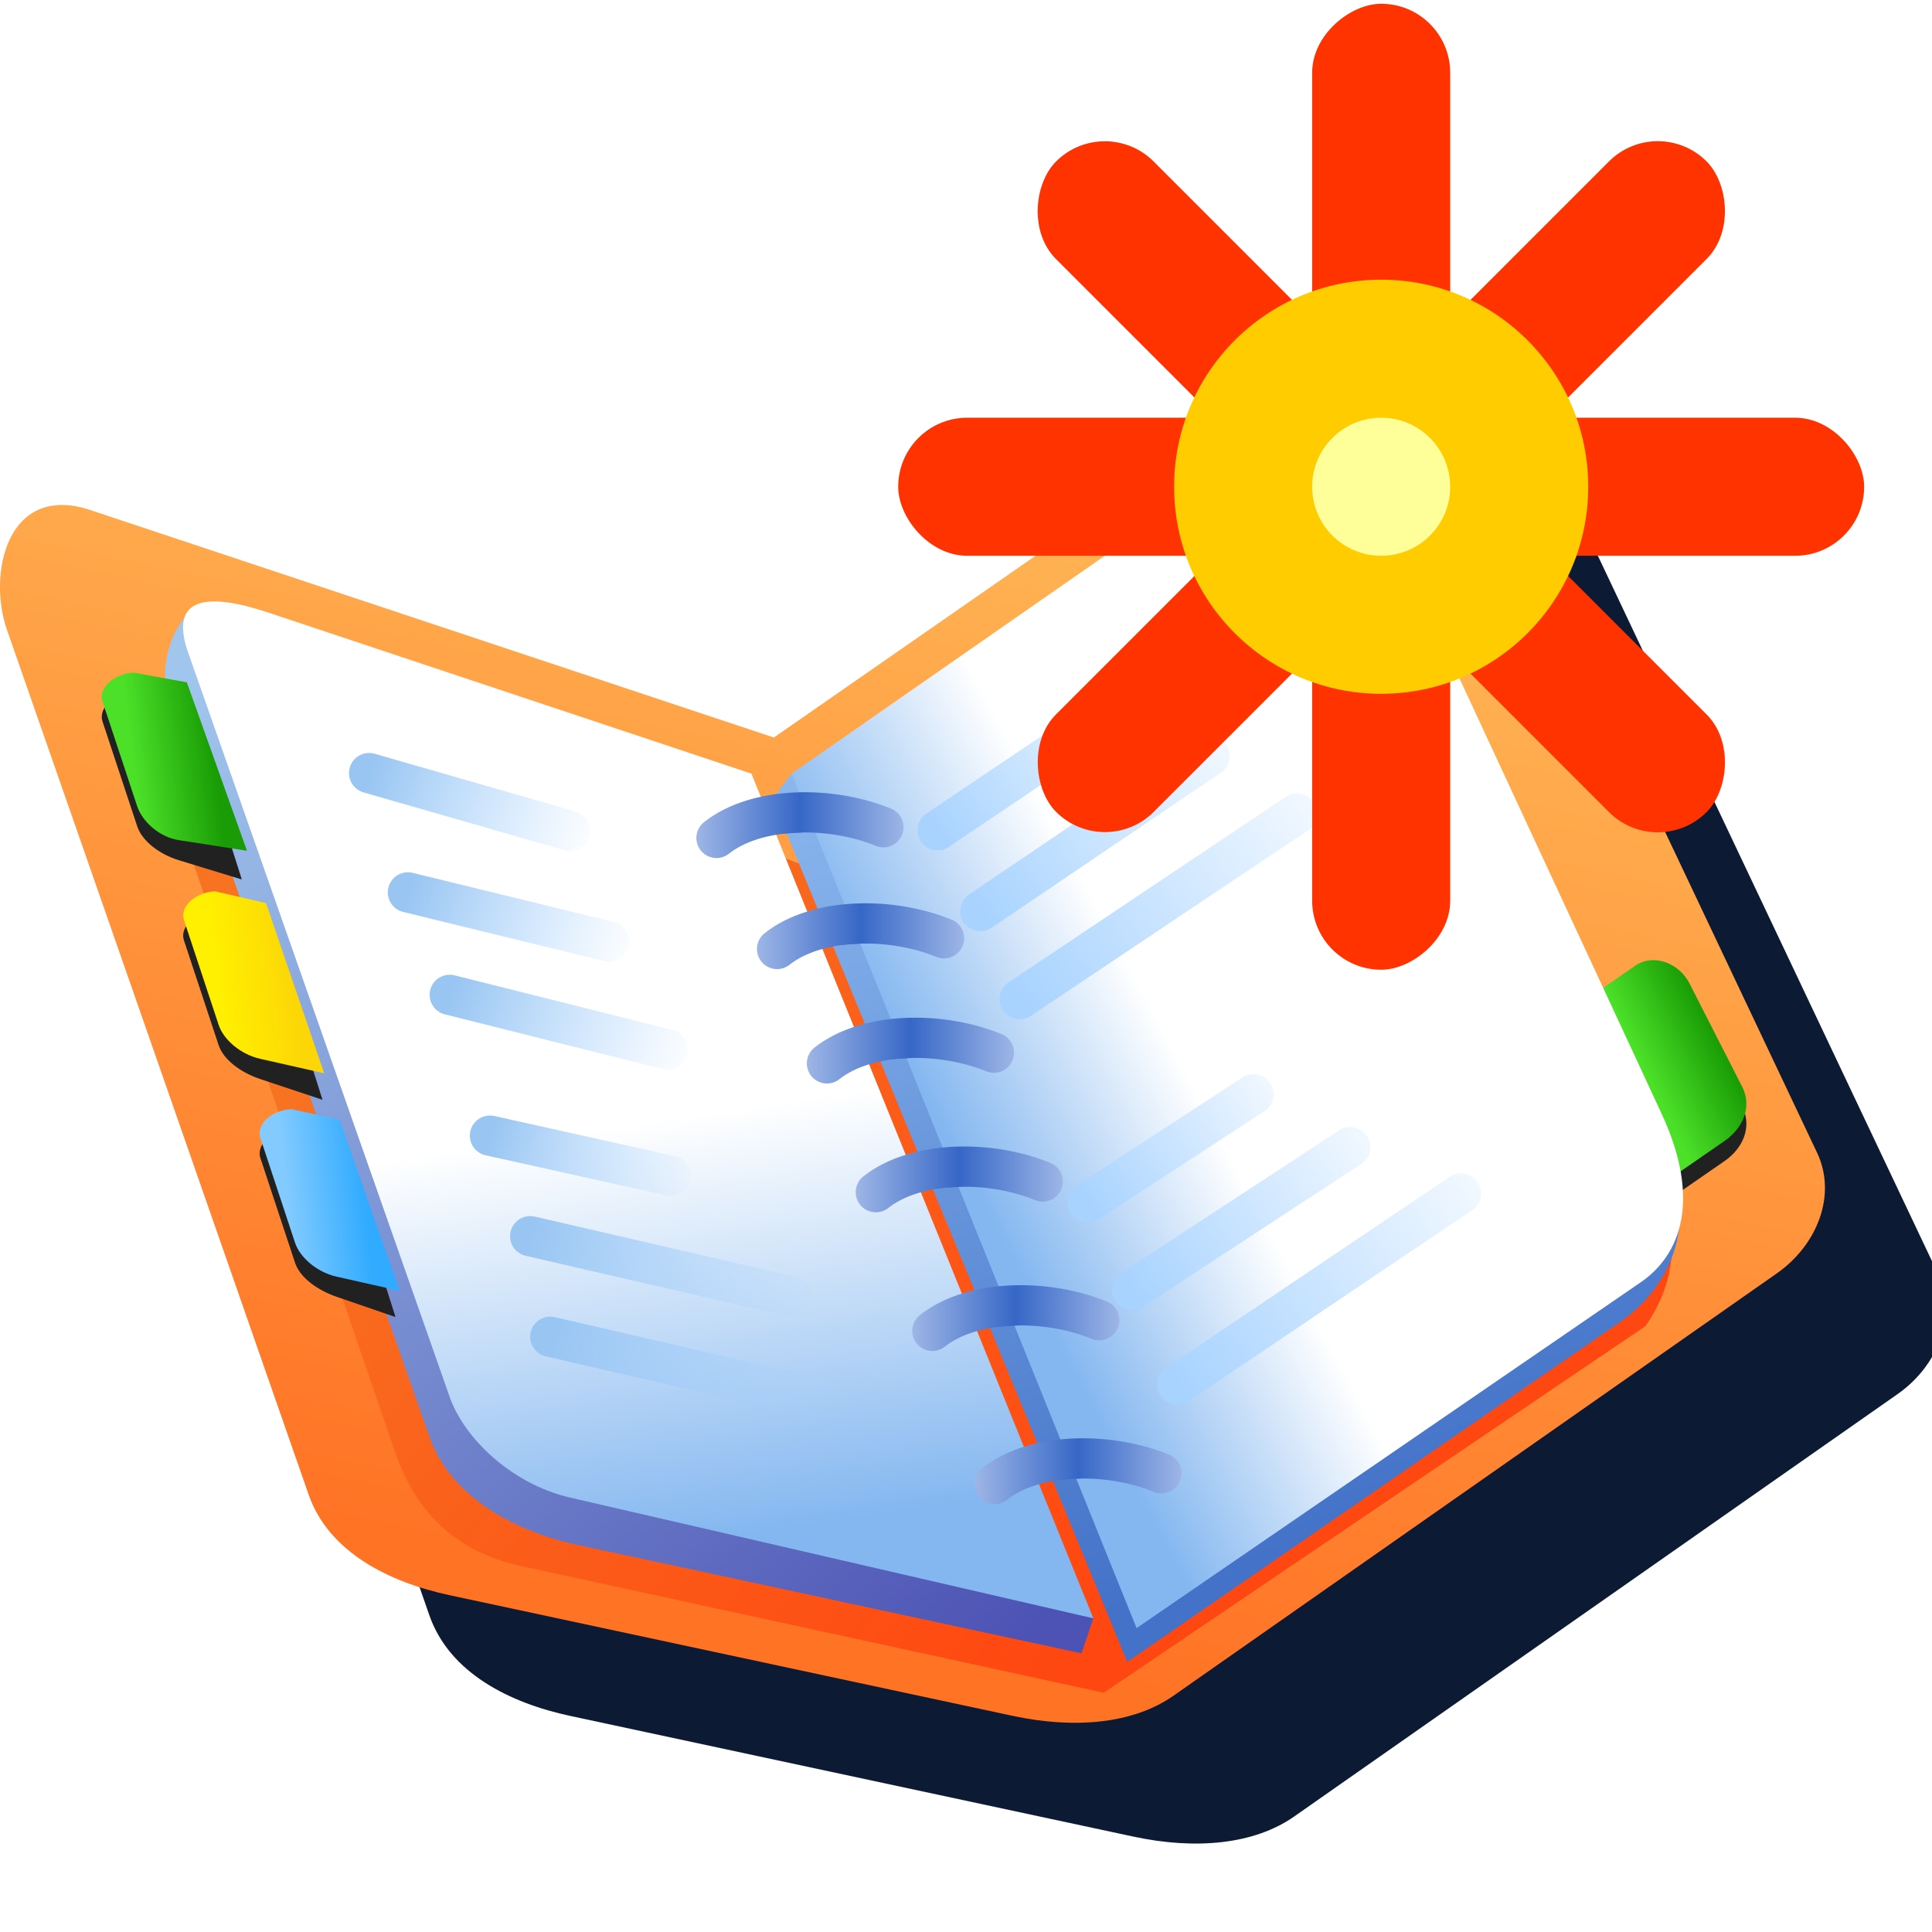 <?xml version="1.0" encoding="UTF-8" standalone="no"?>
<svg
   width="256"
   height="256"
   viewBox="0 0 256 256"
   version="1.1"
   id="svg8"
   inkscape:version="1.1.2 (0a00cf5339, 2022-02-04)"
   sodipodi:docname="address-book-new_32.svg"
   inkscape:export-filename="address-book-new.png"
   inkscape:export-xdpi="12"
   inkscape:export-ydpi="12"
   xmlns:inkscape="http://www.inkscape.org/namespaces/inkscape"
   xmlns:sodipodi="http://sodipodi.sourceforge.net/DTD/sodipodi-0.dtd"
   xmlns:xlink="http://www.w3.org/1999/xlink"
   xmlns="http://www.w3.org/2000/svg"
   xmlns:svg="http://www.w3.org/2000/svg"
   xmlns:rdf="http://www.w3.org/1999/02/22-rdf-syntax-ns#"
   xmlns:cc="http://creativecommons.org/ns#"
   xmlns:dc="http://purl.org/dc/elements/1.1/">
  <defs
     id="defs2">
    <linearGradient
       inkscape:collect="always"
       id="linearGradient380793">
      <stop
         style="stop-color:#ff4711;stop-opacity:1"
         offset="0"
         id="stop380789" />
      <stop
         style="stop-color:#f77221;stop-opacity:1"
         offset="1"
         id="stop380791" />
    </linearGradient>
    <linearGradient
       inkscape:collect="always"
       id="linearGradient299204">
      <stop
         style="stop-color:#ff7325;stop-opacity:1"
         offset="0"
         id="stop299200" />
      <stop
         style="stop-color:#ffbf5b;stop-opacity:1"
         offset="1"
         id="stop299202" />
    </linearGradient>
    <linearGradient
       inkscape:collect="always"
       id="linearGradient271741">
      <stop
         style="stop-color:#ffef00;stop-opacity:1"
         offset="0"
         id="stop271737" />
      <stop
         style="stop-color:#fcd607;stop-opacity:1"
         offset="1"
         id="stop271739" />
    </linearGradient>
    <linearGradient
       inkscape:collect="always"
       id="linearGradient259464">
      <stop
         style="stop-color:#83cbff;stop-opacity:1"
         offset="0"
         id="stop259460" />
      <stop
         style="stop-color:#30abff;stop-opacity:1"
         offset="1"
         id="stop259462" />
    </linearGradient>
    <linearGradient
       inkscape:collect="always"
       id="linearGradient246270">
      <stop
         style="stop-color:#a1c6ed;stop-opacity:1"
         offset="0"
         id="stop246266" />
      <stop
         style="stop-color:#4d53b4;stop-opacity:1"
         offset="1"
         id="stop246268" />
    </linearGradient>
    <linearGradient
       inkscape:collect="always"
       id="linearGradient215567">
      <stop
         style="stop-color:#9eb6e6;stop-opacity:1"
         offset="0"
         id="stop215563" />
      <stop
         style="stop-color:#3667c7;stop-opacity:1"
         offset="0.5"
         id="stop215729" />
      <stop
         style="stop-color:#9eb6e6;stop-opacity:1"
         offset="1"
         id="stop215565" />
    </linearGradient>
    <linearGradient
       inkscape:collect="always"
       id="linearGradient174148">
      <stop
         style="stop-color:#4372c8;stop-opacity:1;"
         offset="0"
         id="stop174144" />
      <stop
         style="stop-color:#8bb7ee;stop-opacity:1"
         offset="1"
         id="stop174146" />
    </linearGradient>
    <linearGradient
       inkscape:collect="always"
       id="linearGradient148866">
      <stop
         style="stop-color:#98c5f2;stop-opacity:1"
         offset="0"
         id="stop148862" />
      <stop
         style="stop-color:#a8d3ff;stop-opacity:0.027"
         offset="1"
         id="stop148864" />
    </linearGradient>
    <linearGradient
       inkscape:collect="always"
       id="linearGradient77535">
      <stop
         style="stop-color:#a8d3ff;stop-opacity:1"
         offset="0"
         id="stop77531" />
      <stop
         style="stop-color:#f3f9ff;stop-opacity:1"
         offset="1"
         id="stop77533" />
    </linearGradient>
    <linearGradient
       inkscape:collect="always"
       id="linearGradient54632">
      <stop
         style="stop-color:#4ce029;stop-opacity:1"
         offset="0"
         id="stop54628" />
      <stop
         style="stop-color:#199c05;stop-opacity:1"
         offset="1"
         id="stop54630" />
    </linearGradient>
    <linearGradient
       inkscape:collect="always"
       id="linearGradient14054">
      <stop
         style="stop-color:#84b7f0;stop-opacity:1"
         offset="0"
         id="stop14050" />
      <stop
         style="stop-color:#ffffff;stop-opacity:1"
         offset="1"
         id="stop14052" />
    </linearGradient>
    <linearGradient
       inkscape:collect="always"
       xlink:href="#linearGradient14054"
       id="linearGradient14056"
       x1="-91.525"
       y1="76.426"
       x2="-86.231"
       y2="73.614"
       gradientUnits="userSpaceOnUse"
       gradientTransform="translate(-19.213,0.076)" />
    <linearGradient
       inkscape:collect="always"
       xlink:href="#linearGradient54632"
       id="linearGradient54634"
       x1="-100.057"
       y1="33.027"
       x2="-98.087"
       y2="33.045"
       gradientUnits="userSpaceOnUse"
       gradientTransform="rotate(-27.019,-9.447,40.022)" />
    <linearGradient
       inkscape:collect="always"
       xlink:href="#linearGradient77535"
       id="linearGradient77537"
       x1="-91.718"
       y1="68.907"
       x2="-86.959"
       y2="65.54"
       gradientUnits="userSpaceOnUse"
       gradientTransform="translate(-19.213,0.076)" />
    <linearGradient
       inkscape:collect="always"
       xlink:href="#linearGradient77535"
       id="linearGradient141810"
       x1="-90.655"
       y1="70.918"
       x2="-84.453"
       y2="66.561"
       gradientUnits="userSpaceOnUse"
       gradientTransform="translate(-19.213,0.076)" />
    <linearGradient
       inkscape:collect="always"
       xlink:href="#linearGradient77535"
       id="linearGradient148017"
       x1="-89.677"
       y1="73.106"
       x2="-82.278"
       y2="67.991"
       gradientUnits="userSpaceOnUse"
       gradientTransform="translate(-19.213,0.076)" />
    <linearGradient
       inkscape:collect="always"
       xlink:href="#linearGradient77535"
       id="linearGradient148101"
       x1="-87.988"
       y1="78.159"
       x2="-83.365"
       y2="74.972"
       gradientUnits="userSpaceOnUse"
       gradientTransform="translate(-19.213,0.076)" />
    <linearGradient
       inkscape:collect="always"
       xlink:href="#linearGradient77535"
       id="linearGradient148223"
       x1="-86.879"
       y1="80.333"
       x2="-80.958"
       y2="76.286"
       gradientUnits="userSpaceOnUse"
       gradientTransform="translate(-19.213,0.076)" />
    <linearGradient
       inkscape:collect="always"
       xlink:href="#linearGradient77535"
       id="linearGradient148307"
       x1="-85.755"
       y1="82.685"
       x2="-78.205"
       y2="77.437"
       gradientUnits="userSpaceOnUse"
       gradientTransform="translate(-19.213,0.076)" />
    <linearGradient
       inkscape:collect="always"
       xlink:href="#linearGradient14054"
       id="linearGradient148719"
       x1="-96.29"
       y1="86.384"
       x2="-97.844"
       y2="76"
       gradientUnits="userSpaceOnUse"
       gradientTransform="translate(-19.213,0.076)" />
    <linearGradient
       inkscape:collect="always"
       xlink:href="#linearGradient148866"
       id="linearGradient148822"
       x1="-101.344"
       y1="81.5"
       x2="-94.344"
       y2="83.5"
       gradientUnits="userSpaceOnUse"
       gradientTransform="translate(-19.213,0.076)" />
    <linearGradient
       inkscape:collect="always"
       xlink:href="#linearGradient148866"
       id="linearGradient158833"
       x1="-101.844"
       y1="79"
       x2="-94.844"
       y2="81"
       gradientUnits="userSpaceOnUse"
       gradientTransform="translate(-19.213,0.076)" />
    <linearGradient
       inkscape:collect="always"
       xlink:href="#linearGradient148866"
       id="linearGradient158879"
       x1="-102.844"
       y1="76.5"
       x2="-97.844"
       y2="78"
       gradientUnits="userSpaceOnUse"
       gradientTransform="translate(-19.213,0.076)" />
    <linearGradient
       inkscape:collect="always"
       xlink:href="#linearGradient148866"
       id="linearGradient158965"
       gradientUnits="userSpaceOnUse"
       x1="-103.844"
       y1="73"
       x2="-97.922"
       y2="74.86"
       gradientTransform="translate(-19.213,0.076)" />
    <linearGradient
       inkscape:collect="always"
       xlink:href="#linearGradient148866"
       id="linearGradient159011"
       x1="-104.884"
       y1="70.453"
       x2="-99.38"
       y2="72.175"
       gradientUnits="userSpaceOnUse"
       gradientTransform="translate(-19.213,0.076)" />
    <linearGradient
       inkscape:collect="always"
       xlink:href="#linearGradient148866"
       id="linearGradient159095"
       x1="-105.849"
       y1="67.487"
       x2="-100.352"
       y2="69.424"
       gradientUnits="userSpaceOnUse"
       gradientTransform="translate(-19.213,0.076)" />
    <linearGradient
       inkscape:collect="always"
       xlink:href="#linearGradient174148"
       id="linearGradient174150"
       x1="-87.844"
       y1="88.5"
       x2="-95.344"
       y2="67.5"
       gradientUnits="userSpaceOnUse"
       gradientTransform="translate(-19.213,0.076)" />
    <linearGradient
       inkscape:collect="always"
       xlink:href="#linearGradient215567"
       id="linearGradient215569"
       x1="-97.713"
       y1="68.771"
       x2="-92.563"
       y2="68.771"
       gradientUnits="userSpaceOnUse"
       gradientTransform="translate(-19.213,0.076)" />
    <linearGradient
       inkscape:collect="always"
       xlink:href="#linearGradient215567"
       id="linearGradient246040"
       x1="-96.207"
       y1="71.531"
       x2="-91.057"
       y2="71.531"
       gradientUnits="userSpaceOnUse"
       gradientTransform="translate(-19.213,0.076)" />
    <linearGradient
       inkscape:collect="always"
       xlink:href="#linearGradient215567"
       id="linearGradient246048"
       x1="-94.967"
       y1="74.376"
       x2="-89.816"
       y2="74.376"
       gradientUnits="userSpaceOnUse"
       gradientTransform="translate(-19.213,0.076)" />
    <linearGradient
       inkscape:collect="always"
       xlink:href="#linearGradient215567"
       id="linearGradient246056"
       x1="-93.752"
       y1="77.578"
       x2="-88.601"
       y2="77.578"
       gradientUnits="userSpaceOnUse"
       gradientTransform="translate(-19.213,0.076)" />
    <linearGradient
       inkscape:collect="always"
       xlink:href="#linearGradient215567"
       id="linearGradient246064"
       x1="-92.347"
       y1="81.026"
       x2="-87.196"
       y2="81.026"
       gradientUnits="userSpaceOnUse"
       gradientTransform="translate(-19.213,0.076)" />
    <linearGradient
       inkscape:collect="always"
       xlink:href="#linearGradient215567"
       id="linearGradient246072"
       x1="-90.8"
       y1="84.832"
       x2="-85.65"
       y2="84.832"
       gradientUnits="userSpaceOnUse"
       gradientTransform="translate(-19.213,0.076)" />
    <linearGradient
       inkscape:collect="always"
       xlink:href="#linearGradient246270"
       id="linearGradient246272"
       x1="-110.202"
       y1="64.922"
       x2="-89.422"
       y2="88.748"
       gradientUnits="userSpaceOnUse"
       gradientTransform="translate(-19.213,0.076)" />
    <linearGradient
       inkscape:collect="always"
       xlink:href="#linearGradient259464"
       id="linearGradient259466"
       x1="-107.949"
       y1="77.892"
       x2="-105.969"
       y2="77.702"
       gradientUnits="userSpaceOnUse"
       gradientTransform="translate(-19.213,0.076)" />
    <linearGradient
       inkscape:collect="always"
       xlink:href="#linearGradient271741"
       id="linearGradient271743"
       x1="-109.575"
       y1="72.731"
       x2="-107.7"
       y2="72.5"
       gradientUnits="userSpaceOnUse"
       gradientTransform="translate(-19.213,0.076)" />
    <linearGradient
       inkscape:collect="always"
       xlink:href="#linearGradient54632"
       id="linearGradient288957"
       x1="-111.745"
       y1="66.941"
       x2="-109.759"
       y2="66.685"
       gradientUnits="userSpaceOnUse"
       gradientTransform="translate(-19.213,0.076)" />
    <linearGradient
       inkscape:collect="always"
       xlink:href="#linearGradient299204"
       id="linearGradient299206"
       x1="0.726"
       y1="62.548"
       x2="7.521"
       y2="30.377"
       gradientUnits="userSpaceOnUse"
       gradientTransform="translate(-108.133,27.5)" />
    <linearGradient
       inkscape:collect="always"
       xlink:href="#linearGradient380793"
       id="linearGradient380795"
       x1="-107.349"
       y1="89.446"
       x2="-125.602"
       y2="73.943"
       gradientUnits="userSpaceOnUse" />
    <filter
       inkscape:collect="always"
       style="color-interpolation-filters:sRGB"
       id="filter399307"
       x="-0.243"
       y="-0.182"
       width="1.485"
       height="1.364">
      <feGaussianBlur
         inkscape:collect="always"
         stdDeviation="0.352"
         id="feGaussianBlur399309" />
    </filter>
    <filter
       inkscape:collect="always"
       style="color-interpolation-filters:sRGB"
       id="filter399618"
       x="-0.243"
       y="-0.179"
       width="1.485"
       height="1.359">
      <feGaussianBlur
         inkscape:collect="always"
         stdDeviation="0.35"
         id="feGaussianBlur399620" />
    </filter>
    <filter
       inkscape:collect="always"
       style="color-interpolation-filters:sRGB"
       id="filter399750"
       x="-0.25"
       y="-0.181"
       width="1.5"
       height="1.362">
      <feGaussianBlur
         inkscape:collect="always"
         stdDeviation="0.352"
         id="feGaussianBlur399752" />
    </filter>
    <filter
       inkscape:collect="always"
       style="color-interpolation-filters:sRGB"
       id="filter399980"
       x="-0.21"
       y="-0.177"
       width="1.42"
       height="1.353">
      <feGaussianBlur
         inkscape:collect="always"
         stdDeviation="0.413"
         id="feGaussianBlur399982" />
    </filter>
    <filter
       inkscape:collect="always"
       style="color-interpolation-filters:sRGB"
       id="filter1055"
       x="-0.095"
       y="-0.125"
       width="1.19"
       height="1.25">
      <feGaussianBlur
         inkscape:collect="always"
         stdDeviation="9.584"
         id="feGaussianBlur1057" />
    </filter>
  </defs>
  <sodipodi:namedview
     inkscape:guide-bbox="true"
     id="base"
     pagecolor="#ffffff"
     bordercolor="#666666"
     borderopacity="1.0"
     inkscape:pageopacity="0.0"
     inkscape:pageshadow="2"
     inkscape:zoom="2"
     inkscape:cx="-45.5"
     inkscape:cy="264"
     inkscape:document-units="px"
     inkscape:current-layer="layer1"
     inkscape:document-rotation="0"
     showgrid="false"
     units="px"
     inkscape:window-width="3840"
     inkscape:window-height="2043"
     inkscape:window-x="0"
     inkscape:window-y="0"
     inkscape:window-maximized="1"
     inkscape:snap-bbox="true"
     inkscape:bbox-nodes="true"
     fit-margin-top="0"
     fit-margin-left="0"
     fit-margin-right="0"
     fit-margin-bottom="0"
     inkscape:bbox-paths="false"
     inkscape:snap-global="true"
     showguides="true"
     inkscape:pagecheckerboard="0"
     inkscape:snap-smooth-nodes="true"
     inkscape:object-paths="true">
    <inkscape:grid
       type="xygrid"
       id="grid1504"
       originx="0"
       originy="0" />
    <inkscape:grid
       type="xygrid"
       id="grid1507"
       spacingx="0.5"
       spacingy="0.5"
       originx="0"
       originy="0" />
  </sodipodi:namedview>
  <g
     inkscape:label="Layer 1"
     inkscape:groupmode="layer"
     id="layer1"
     transform="translate(-12.568)">
    <path
       id="path403036"
       style="fill:#0d1a33;fill-opacity:1;stroke:none;stroke-width:5.33px;stroke-linecap:butt;stroke-linejoin:miter;stroke-opacity:1;filter:url(#filter1055)"
       d="m 211.704,60.142 c -2.194,-0.058 -4.394,0.652 -6.326,1.994 L 131.11,113.726 40.149,83.457 C 29.489,80.226 26.921,92.084 29.489,99.447 l 39.975,114.596 c 2.665,7.64 10.659,11.611 18.654,13.324 l 74.621,15.99 c 8.24,1.766 15.99,1.067 21.32,-2.664 l 79.949,-55.967 c 5.33,-3.731 7.995,-10.362 5.33,-15.988 L 221.368,67.466 c -2.367,-4.997 -6.008,-7.228 -9.664,-7.324 z" />
    <g
       id="g402954"
       transform="matrix(5.33,0,0,5.33,728.054,-257.673)">
      <path
         style="opacity:1;fill:url(#linearGradient299206);fill-opacity:1;stroke:none;stroke-width:1px;stroke-linecap:butt;stroke-linejoin:miter;stroke-opacity:1"
         d="m -126.565,85.5 -7.5,-21.5 c -0.482,-1.381 0,-3.606 2,-3 L -114.999,66.679 -101.065,57 c 0.967,-0.671 2.289,-0.5 3,1 l 9,19 c 0.5,1.056 0,2.3 -1,3 l -15,10.5 c -1,0.7 -2.454,0.831 -4,0.5 l -14,-3 c -1.5,-0.321 -3,-1.067 -3.5,-2.5 z"
         id="path1048"
         sodipodi:nodetypes="ssscssssssss" />
      <path
         style="fill:url(#linearGradient380795);fill-opacity:1;stroke:none;stroke-width:1px;stroke-linecap:butt;stroke-linejoin:miter;stroke-opacity:1"
         d="m -121.823,67.191 -8.863,-1.054 6.266,18.295 c 0.4,1.167 1.224,2.427 3.127,2.841 l 14.497,3.152 13.464,-9.112 c 1.11,-1.588 0.486,-3.002 0.486,-3.002 0,0 -24.402,-9.911 -28.977,-11.121 z"
         id="path321624"
         sodipodi:nodetypes="ccsscccc" />
      <path
         style="fill:url(#linearGradient174150);fill-opacity:1;stroke:none;stroke-width:1px;stroke-linecap:butt;stroke-linejoin:miter;stroke-opacity:1"
         d="m -114.557,67.576 -0.478,0.628 8.821,21.455 12.236,-8.438 c 1.481,-1.021 1.718,-2.634 1.331,-3.397 l -13.202,9.891 -8.708,-20.138"
         id="path6913"
         sodipodi:nodetypes="cccsccc" />
      <path
         style="fill:url(#linearGradient246272);fill-opacity:1;stroke:none;stroke-width:1px;stroke-linecap:butt;stroke-linejoin:miter;stroke-opacity:1"
         d="m -107.057,88.576 -0.292,0.87 -12.558,-2.702 c -1.495,-0.322 -3.123,-1.168 -3.65,-2.668 l -6.5,-18.5 c -0.331,-0.943 0.5,-2.5 1,-2 z"
         id="path4690"
         sodipodi:nodetypes="ccssscc" />
      <path
         style="fill:#212121;fill-opacity:1;stroke:none;stroke-width:1px;stroke-linecap:butt;stroke-linejoin:miter;stroke-opacity:1;filter:url(#filter399750)"
         d="m -124.405,81.086 -1.465,-0.504 c -0.475,-0.164 -0.91,-0.476 -1.032,-0.843 l -0.861,-2.602 c -0.118,-0.356 0.316,-0.706 0.779,-0.718 l 1.237,0.434 z"
         id="path399622"
         sodipodi:nodetypes="csssscc" />
      <path
         style="fill:url(#linearGradient259466);fill-opacity:1;stroke:none;stroke-width:1px;stroke-linecap:butt;stroke-linejoin:miter;stroke-opacity:1"
         d="m -124.298,80.436 -1.573,-0.355 c -0.49,-0.111 -0.91,-0.476 -1.032,-0.843 l -0.861,-2.602 c -0.118,-0.356 0.316,-0.706 0.779,-0.718 l 1.186,0.257 z"
         id="path11587"
         sodipodi:nodetypes="csssscc" />
      <path
         style="fill:#212121;fill-opacity:1;stroke:none;stroke-width:1px;stroke-linecap:butt;stroke-linejoin:miter;stroke-opacity:1;filter:url(#filter399618)"
         d="m -126.22,75.685 -1.551,-0.517 c -0.477,-0.159 -0.91,-0.476 -1.032,-0.843 l -0.861,-2.602 c -0.118,-0.356 0.316,-0.706 0.779,-0.718 l 1.322,0.447 z"
         id="path399490"
         sodipodi:nodetypes="csssscc" />
      <path
         style="fill:url(#linearGradient271743);fill-opacity:1;stroke:none;stroke-width:1px;stroke-linecap:butt;stroke-linejoin:miter;stroke-opacity:1"
         d="m -126.178,75.026 -1.592,-0.36 c -0.49,-0.111 -0.91,-0.476 -1.032,-0.843 l -0.861,-2.602 c -0.118,-0.356 0.316,-0.706 0.779,-0.718 l 1.26,0.292 z"
         id="path11587-7"
         sodipodi:nodetypes="csssscc" />
      <path
         style="fill:#212121;fill-opacity:1;stroke:none;stroke-width:1px;stroke-linecap:butt;stroke-linejoin:miter;stroke-opacity:1;filter:url(#filter399307)"
         d="m -128.226,70.208 -1.569,-0.48 c -0.481,-0.147 -0.91,-0.476 -1.032,-0.843 l -0.861,-2.602 c -0.118,-0.356 0.316,-0.706 0.779,-0.718 l 1.341,0.41 z"
         id="path399053"
         sodipodi:nodetypes="csssscc" />
      <path
         style="fill:url(#linearGradient288957);fill-opacity:1;stroke:none;stroke-width:1px;stroke-linecap:butt;stroke-linejoin:miter;stroke-opacity:1"
         d="m -128.098,69.494 -1.698,-0.265 c -0.497,-0.078 -0.91,-0.476 -1.032,-0.843 l -0.861,-2.602 c -0.118,-0.356 0.316,-0.706 0.779,-0.718 l 1.317,0.24 z"
         id="path11587-5"
         sodipodi:nodetypes="csssscc" />
      <path
         style="fill:url(#linearGradient148719);fill-opacity:1;stroke:none;stroke-width:1px;stroke-linecap:butt;stroke-linejoin:miter;stroke-opacity:1"
         d="m -107.057,88.576 -13,-3 c -1.488,-0.343 -2.649,-1.5 -3,-2.5 l -6.5,-18.5 c -0.5,-1.423 0.5,-1.5 2,-1 l 12,4 z"
         id="path3815"
         sodipodi:nodetypes="csssscc" />
      <path
         id="path399834"
         style="fill:#212121;fill-opacity:1;fill-rule:evenodd;stroke-width:9;stroke-linecap:round;stroke-linejoin:round;filter:url(#filter399980);stop-color:#000000"
         d="m -94.995,73.825 1.412,-0.976 c 0.456,-0.315 1.093,-0.057 1.345,0.437 l 1.313,2.575 c 0.252,0.494 0.019,1.03 -0.437,1.345 l -1.412,0.976 c -0.456,0.315 -1.093,0.057 -1.345,-0.437 l -1.313,-2.575 c -0.252,-0.494 -0.019,-1.03 0.437,-1.345 z"
         sodipodi:nodetypes="sssssssss" />
      <path
         id="rect10885"
         style="fill:url(#linearGradient54634);fill-rule:evenodd;stroke-width:9;stroke-linecap:round;stroke-linejoin:round;stop-color:#000000"
         d="m -94.996,73.326 1.412,-0.976 c 0.456,-0.315 1.093,-0.057 1.345,0.437 l 1.313,2.575 c 0.252,0.494 0.019,1.03 -0.437,1.345 l -1.412,0.976 c -0.456,0.315 -1.093,0.057 -1.345,-0.437 l -1.313,-2.575 c -0.252,-0.494 -0.019,-1.03 0.437,-1.345 z"
         sodipodi:nodetypes="sssssssss" />
      <path
         style="fill:url(#linearGradient14056);fill-opacity:1;stroke:none;stroke-width:1px;stroke-linecap:butt;stroke-linejoin:miter;stroke-opacity:1"
         d="m -114.557,67.576 8.575,21.243 12.536,-8.599 c 0.991,-0.68 1.509,-2.051 0.517,-4.188 l -7.47,-16.087 c -0.496,-1.068 -1.657,-1.108 -2.657,-0.369 z"
         id="path5768"
         sodipodi:nodetypes="ccssssc" />
      <path
         style="fill:none;stroke:url(#linearGradient148822);stroke-width:1px;stroke-linecap:round;stroke-linejoin:miter;stroke-opacity:1"
         d="m -120.557,81.576 6.5,1.5"
         id="path7113" />
      <path
         style="fill:none;stroke:url(#linearGradient158833);stroke-width:1px;stroke-linecap:round;stroke-linejoin:miter;stroke-opacity:1"
         d="m -121.057,79.076 6.5,1.5"
         id="path7113-3"
         sodipodi:nodetypes="cc" />
      <path
         style="fill:none;stroke:url(#linearGradient158879);stroke-width:1px;stroke-linecap:round;stroke-linejoin:miter;stroke-opacity:1"
         d="m -122.057,76.576 4.5,1"
         id="path7393" />
      <path
         style="fill:none;stroke:url(#linearGradient158965);stroke-width:1px;stroke-linecap:round;stroke-linejoin:miter;stroke-opacity:1"
         d="m -123.057,73.076 5.422,1.36"
         id="path7518"
         sodipodi:nodetypes="cc" />
      <path
         style="fill:none;stroke:url(#linearGradient159011);stroke-width:1px;stroke-linecap:round;stroke-linejoin:miter;stroke-opacity:1"
         d="m -124.097,70.529 5.004,1.222"
         id="path7871"
         sodipodi:nodetypes="cc" />
      <path
         style="fill:none;stroke:url(#linearGradient159095);stroke-width:1px;stroke-linecap:round;stroke-linejoin:miter;stroke-opacity:1"
         d="M -125.062,67.563 -120.065,69"
         id="path8034" />
      <path
         style="fill:none;stroke:url(#linearGradient148017);stroke-width:1px;stroke-linecap:round;stroke-linejoin:miter;stroke-opacity:1"
         d="m -108.889,73.183 6.899,-4.616"
         id="path8313"
         sodipodi:nodetypes="cc" />
      <path
         style="fill:none;stroke:url(#linearGradient141810);stroke-width:1px;stroke-linecap:round;stroke-linejoin:miter;stroke-opacity:1"
         d="m -109.868,70.995 5.702,-3.857"
         id="path8590"
         sodipodi:nodetypes="cc" />
      <path
         style="fill:none;stroke:url(#linearGradient77537);stroke-width:1px;stroke-linecap:round;stroke-linejoin:miter;stroke-opacity:1"
         d="m -110.93,68.984 4.259,-2.867"
         id="path8753"
         sodipodi:nodetypes="cc" />
      <path
         style="fill:none;stroke:url(#linearGradient148101);stroke-width:1px;stroke-linecap:round;stroke-linejoin:miter;stroke-opacity:1"
         d="m -107.2,78.236 4.123,-2.687"
         id="path8840" />
      <path
         style="fill:none;stroke:url(#linearGradient148223);stroke-width:1px;stroke-linecap:round;stroke-linejoin:miter;stroke-opacity:1"
         d="m -106.091,80.409 5.421,-3.547"
         id="path8875"
         sodipodi:nodetypes="cc" />
      <path
         style="fill:none;stroke:url(#linearGradient148307);stroke-width:1px;stroke-linecap:round;stroke-linejoin:miter;stroke-opacity:1"
         d="m -104.967,82.761 7.05,-4.747"
         id="path9000"
         sodipodi:nodetypes="cc" />
      <path
         style="fill:#416bbf;fill-opacity:1;stroke:url(#linearGradient215569);stroke-width:1px;stroke-linecap:round;stroke-linejoin:miter;stroke-opacity:1"
         d="m -112.275,68.909 c -1.314,-0.538 -3.153,-0.523 -4.151,0.266"
         id="path13133"
         sodipodi:nodetypes="cc" />
      <path
         style="fill:#416bbf;fill-opacity:1;stroke:url(#linearGradient246040);stroke-width:1px;stroke-linecap:round;stroke-linejoin:miter;stroke-opacity:1"
         d="m -110.769,71.67 c -1.314,-0.538 -3.153,-0.523 -4.151,0.266"
         id="path13133-3"
         sodipodi:nodetypes="cc" />
      <path
         style="fill:#416bbf;fill-opacity:1;stroke:url(#linearGradient246048);stroke-width:1px;stroke-linecap:round;stroke-linejoin:miter;stroke-opacity:1"
         d="m -109.529,74.514 c -1.314,-0.538 -3.153,-0.523 -4.151,0.266"
         id="path13133-5"
         sodipodi:nodetypes="cc" />
      <path
         style="fill:#416bbf;fill-opacity:1;stroke:url(#linearGradient246056);stroke-width:1px;stroke-linecap:round;stroke-linejoin:miter;stroke-opacity:1"
         d="m -108.314,77.716 c -1.314,-0.538 -3.153,-0.523 -4.151,0.266"
         id="path13133-6"
         sodipodi:nodetypes="cc" />
      <path
         style="fill:#416bbf;fill-opacity:1;stroke:url(#linearGradient246064);stroke-width:1px;stroke-linecap:round;stroke-linejoin:miter;stroke-opacity:1"
         d="m -106.909,81.164 c -1.314,-0.538 -3.153,-0.523 -4.151,0.266"
         id="path13133-2"
         sodipodi:nodetypes="cc" />
      <path
         style="fill:#416bbf;fill-opacity:1;stroke:url(#linearGradient246072);stroke-width:1px;stroke-linecap:round;stroke-linejoin:miter;stroke-opacity:1"
         d="m -105.362,84.97 c -1.314,-0.538 -3.153,-0.523 -4.151,0.266"
         id="path13133-9"
         sodipodi:nodetypes="cc" />
    </g>
    <g
       transform="matrix(23.037,0,0,23.037,210.832,-60.456)"
       id="g4993">
      <rect
         ry="0.397"
         rx="0.397"
         y="0.265"
         x="2.646"
         height="0.794"
         width="5.556"
         id="rect4900-2"
         style="fill:#ff3300;fill-opacity:1;stroke:none;stroke-width:0.229;stroke-linecap:round;stroke-linejoin:round;stroke-miterlimit:4;stroke-dasharray:none;stroke-opacity:1"
         transform="rotate(90)" />
      <rect
         ry="0.397"
         rx="0.397"
         y="3.906"
         x="0.722"
         height="0.794"
         width="5.292"
         id="rect4900-0"
         style="fill:#ff3300;fill-opacity:1;stroke:none;stroke-width:0.229;stroke-linecap:round;stroke-linejoin:round;stroke-miterlimit:4;stroke-dasharray:none;stroke-opacity:1"
         transform="rotate(45)" />
      <rect
         style="fill:#ff3300;fill-opacity:1;stroke:none;stroke-width:0.229;stroke-linecap:round;stroke-linejoin:round;stroke-miterlimit:4;stroke-dasharray:none;stroke-opacity:1"
         id="rect4900"
         width="5.556"
         height="0.794"
         x="-3.44"
         y="5.027"
         rx="0.397"
         ry="0.397" />
      <rect
         transform="matrix(-0.707,0.707,0.707,0.707,0,0)"
         style="fill:#ff3300;fill-opacity:1;stroke:none;stroke-width:0.229;stroke-linecap:round;stroke-linejoin:round;stroke-miterlimit:4;stroke-dasharray:none;stroke-opacity:1"
         id="rect4900-0-1"
         width="5.292"
         height="0.794"
         x="1.657"
         y="2.971"
         rx="0.397"
         ry="0.397" />
      <g
         id="g4898"
         transform="translate(-1.191)">
        <circle
           r="1.191"
           cy="5.424"
           cx="0.529"
           id="path4879"
           style="fill:#ffcc00;fill-opacity:1;stroke:none;stroke-width:0.265;stroke-linecap:round;stroke-linejoin:round;stroke-miterlimit:4;stroke-dasharray:none;stroke-opacity:1" />
        <circle
           style="fill:#ffff99;fill-opacity:1;stroke:none;stroke-width:0.265;stroke-linecap:round;stroke-linejoin:round;stroke-miterlimit:4;stroke-dasharray:none;stroke-opacity:1"
           id="path4879-9"
           cx="0.529"
           cy="5.424"
           r="0.397" />
      </g>
    </g>
  </g>
</svg>
